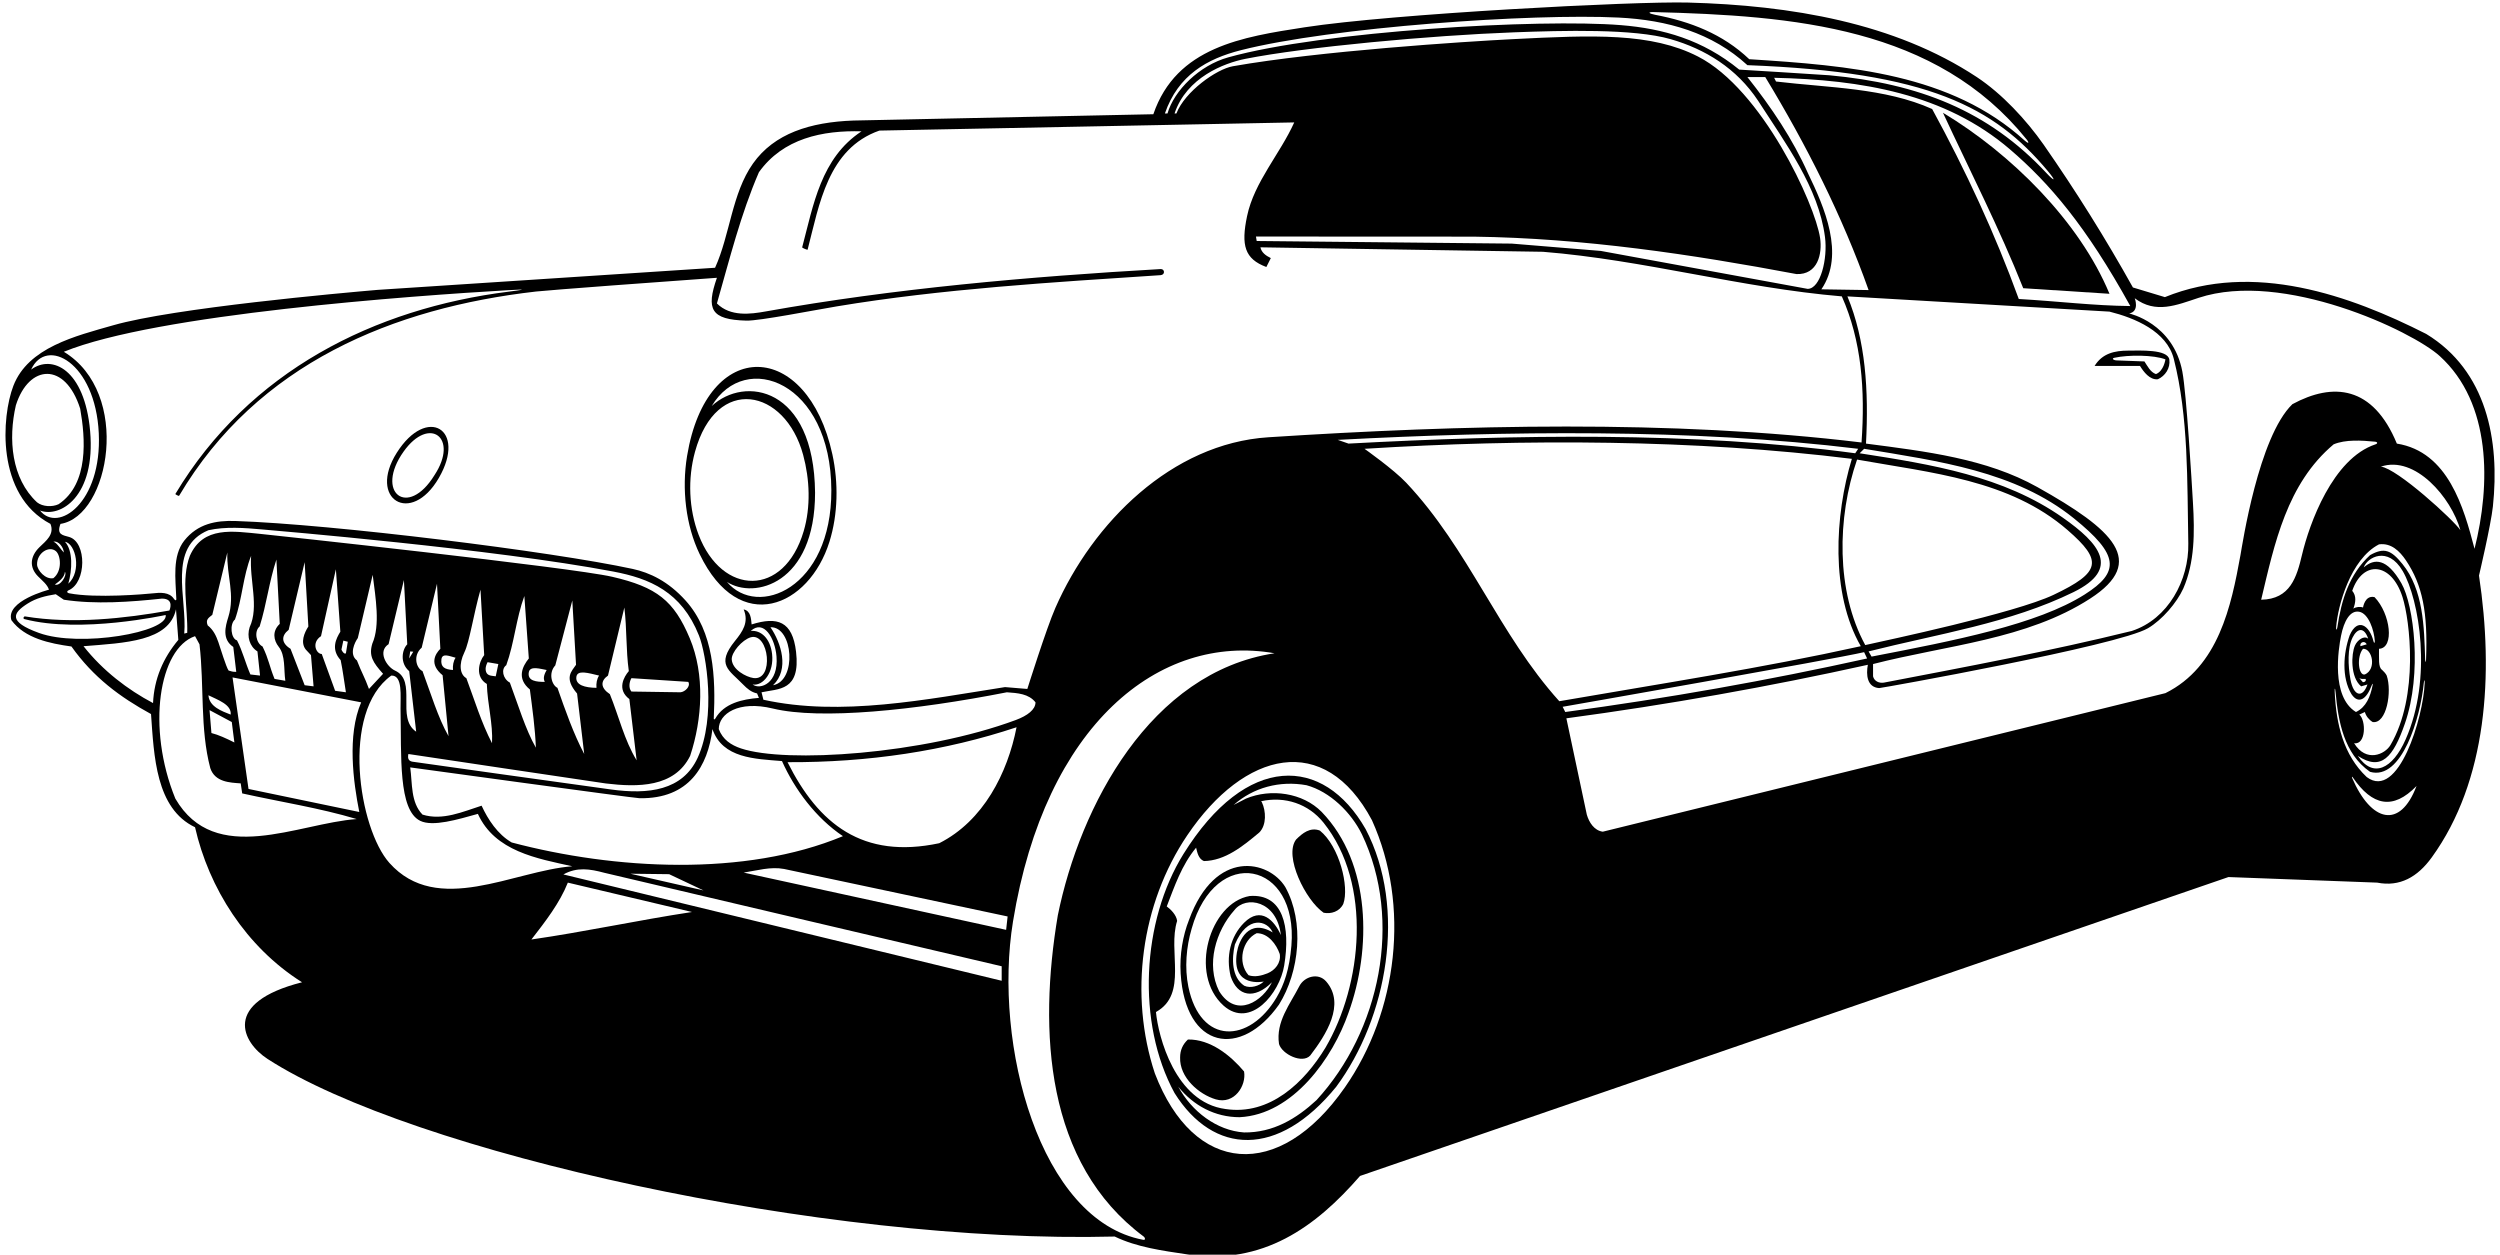 <?xml version="1.0" encoding="UTF-8"?>
<svg xmlns="http://www.w3.org/2000/svg" xmlns:xlink="http://www.w3.org/1999/xlink" width="538pt" height="270pt" viewBox="0 0 538 270" version="1.1">
<g id="surface1">
<path style=" stroke:none;fill-rule:nonzero;fill:rgb(0%,0%,0%);fill-opacity:1;" d="M 522.121 71.863 C 505.723 63.543 484.922 56.184 465.883 63.941 L 459.004 61.863 C 453.16 51.383 446.762 41.145 439.801 31.145 C 436.039 25.781 430.844 20.184 425.402 16.582 C 407.699 4.891 385.402 1.145 363.246 0.551 C 351.867 0.242 299.582 2.965 280.75 5.875 C 267.422 7.938 253.148 10.09 248.199 24.582 L 183.641 25.941 C 174.355 26.281 166.621 28.715 162.043 35.191 C 157.496 41.625 157.113 50.508 153.883 57.621 C 153.883 57.621 82.172 62.305 81.242 62.383 C 73.566 63.039 37.363 66.273 24.375 69.996 C 16.242 72.324 6.062 74.754 2.871 83.047 C 0.371 89.539 -0.973 106.52 10.855 112.742 C 11.777 114.996 9.898 116.391 8.5 117.75 C 6.445 119.746 6.266 122.113 8.199 124.051 C 9.117 124.969 10.195 125.812 10.535 126.902 C 10.535 126.902 1.156 129.312 2.453 133.461 C 5.332 137.383 10.734 138.484 15.375 139.125 C 20.094 145.766 25.781 149.988 32.5 153.664 C 33.141 162.629 33.5 174 41.973 178.023 C 44.934 191.062 52.922 203.781 65 211.383 C 47.691 215.781 52.117 224.348 57.578 227.883 C 88.605 247.969 177.336 267.746 239.883 266.102 C 244.68 268.422 250.203 269.152 255.48 269.941 C 271.75 272.375 283.16 264.023 292.684 253.062 L 479.562 188.742 L 511.562 189.941 C 516.441 190.902 520.25 188.75 523.32 184.504 C 535.234 168.031 536.684 145.145 533.48 123.863 C 533.48 123.863 536.039 113.008 536.469 109.008 C 537.992 94.773 535.137 79.77 522.121 71.863 Z M 399.641 98.902 C 415.621 101.766 432.461 103.227 444.941 114.07 C 452.531 120.664 452.184 123.141 441.906 128.02 C 433.609 131.957 406.039 137.781 401.402 138.82 C 395.082 127.223 395.32 111.383 399.641 98.902 Z M 399.242 97.543 C 364.359 92.82 325.961 93.543 290.199 95.461 L 287.883 94.66 C 324.039 92.742 363.883 92.184 399.883 96.582 Z M 446.215 127.426 C 456.453 122.41 451.82 116.949 443.91 111.395 C 431.156 102.438 415.754 99.953 400.199 97.543 L 401.16 96.582 C 417.102 99.227 433.699 101.383 446.297 111.547 C 456.047 119.41 456.27 123.086 448.625 127.934 C 438.461 134.383 420.652 137.855 402.762 141.301 L 402.121 140.184 C 417.031 136.414 432.535 134.129 446.215 127.426 Z M 403.082 142.902 C 418.922 138.82 436.113 137.664 449.801 128.82 C 462.164 120.836 454.836 114 438.441 104.82 C 427.449 98.668 414.441 97.145 401.562 95.461 C 402.164 84 401.48 73.223 397.562 63.781 L 453.961 67.062 C 459.398 68.422 466.297 71.285 467.801 77.223 C 471 89.836 470.664 103.5 470.922 116.98 C 471.07 124.824 466.602 133.223 458.762 135.781 C 441.242 140.102 423.32 143.461 405.402 146.902 C 404.359 147.062 403.32 146.582 403.082 145.543 Z M 391.684 51.215 C 390.59 43.906 379.215 19.238 365.414 12.168 C 355.344 7.008 342.895 7.543 325.672 8.418 C 314.98 8.961 283.863 10.988 265.32 14.254 C 261.777 14.875 254.969 19.723 253.16 24.422 L 252.762 24.422 C 255.352 16.656 263.434 13.574 268 12.664 C 280.871 10.109 307.988 7.617 325.824 6.957 C 336.309 6.57 351.566 6.129 359.52 8.426 C 366.941 10.57 373.703 14.664 378.359 21.703 C 384.27 30.895 391.352 40.352 392.738 51.012 C 393.344 55.676 391.781 62.164 389 62.164 L 344.5 54 L 325.32 52.422 L 270.441 51.863 L 270.281 50.902 C 270.281 50.902 316.262 50.914 317.168 50.926 C 340.863 51.25 364.105 54.746 386.602 58.98 C 391.191 59.16 392.188 54.59 391.684 51.215 Z M 389.082 37.301 C 385.801 29.941 381.242 23.145 376.039 16.582 L 379.883 16.582 C 388.762 31.223 396.441 46.422 402.121 62.422 L 391.961 62.262 C 397.082 54.742 392.602 44.582 389.082 37.301 Z M 434.441 64.344 C 429.32 50.262 423.004 36.66 415.801 23.461 C 405.641 18.902 393.641 18.902 382.199 17.543 L 381.801 16.742 C 400.574 17.148 418.59 20.176 432.531 32.129 C 441.016 39.402 448.922 48.629 458.441 65.863 C 450.52 65.781 443 64.836 434.441 64.344 Z M 355.836 2.598 C 385.926 3.371 416.664 5.785 436.141 30.02 C 436.785 30.824 436.516 30.98 435.73 30.266 C 419.871 15.852 398.012 14.113 376.441 12.742 C 370.723 7.293 363.703 4.617 356.195 3.188 C 354.773 2.918 354.516 2.562 355.836 2.598 Z M 267.035 10.801 C 286.613 5.828 329.688 2.855 348.336 3.781 C 358.836 4.305 368.445 7.035 376.039 14.023 C 415 15.5 429.156 23.039 440.68 36.797 C 442.512 38.98 442.219 39.203 440.379 37.227 C 427.867 23.801 412.914 17.984 393.68 16.199 C 392.551 16.094 374.281 14.98 374.281 14.98 C 366.43 8.562 357.902 6.145 348.84 5.41 C 331.391 4 284.664 6.664 264.336 12.336 C 258.09 14.074 252.68 19.461 251.242 24.422 L 250.68 24.422 C 253.547 16.125 259.801 12.641 267.035 10.801 Z M 109.379 62.445 C 114.301 62.156 112.059 62.438 109.484 62.762 C 80.609 66.383 53.625 79.812 37.742 106.297 C 37.688 106.391 38.484 106.793 38.539 106.699 C 55.379 78.199 84.703 66.238 115.371 62.734 C 117.965 62.438 143.961 60.504 154.281 59.781 C 151.926 66.559 152.926 68.793 160.625 69 C 163.398 69.074 175.441 66.703 180.094 65.93 C 202.727 62.16 226.477 60.754 249.746 59.215 C 250.797 59.145 250.672 57.848 249.758 57.902 C 221.352 59.535 192.363 62.078 164.73 67.031 C 161.539 67.602 157.176 68.199 154.281 65.301 C 157.004 55.781 159.402 46.102 163.32 37.062 C 168.52 29.781 177.004 28.023 185.402 28.262 C 176.652 34.016 175.047 44.121 172.629 53.219 C 172.594 53.352 173.773 53.828 173.797 53.73 C 176.316 44.02 178.152 31.984 189.242 28.102 L 278.52 26.344 C 275.488 33.102 269.91 39.164 268.371 46.5 C 267.043 52.816 267.852 55.711 272.52 57.461 L 273.48 55.543 C 272.375 55 271.48 54.344 271.242 53.223 L 332.039 54.184 C 353.883 55.941 374.602 61.941 396.359 63.781 C 400.602 73.301 401.402 83.863 400.602 95.223 C 359.723 90.262 314.508 91.41 272.922 94.102 C 252.164 95.445 235.18 112.449 227.117 130.816 C 225.191 135.195 221.082 148.262 221.082 148.262 L 216.281 147.863 C 199.402 150.504 180.922 154.262 164.281 150.582 L 163.883 148.98 C 167.535 148.188 172.305 148.762 171.312 140.273 C 170.539 133.625 167.266 132.652 161.75 134.375 C 161.625 133.125 161.562 131.461 160.039 131.145 C 161.215 133.953 159.77 135.949 158.156 137.949 C 154.039 143.055 156.879 144.176 159.93 147.32 C 160.789 148.203 161.68 148.965 162.922 149.223 L 163.32 150.184 C 159.734 150.48 155.805 151.336 153.93 154.641 C 153.797 154.875 153.59 154.879 153.602 154.621 C 154.023 145.809 153.645 136.004 147.531 129.23 C 143.805 125.102 139.844 123.23 136.141 122.43 C 118.77 118.676 71.77 112.824 50.621 112.117 C 46.441 111.98 42.535 112.719 39.652 116.344 C 37.043 119.68 37.785 124.59 37.945 128.879 C 37.965 129.32 37.664 129.223 37.434 128.879 C 36.43 127.379 34.555 127.492 32.621 127.711 C 31.504 127.836 20.656 128.797 14.891 127.676 C 14.348 127.57 14.355 127.207 14.766 127.031 C 18.625 125.383 18.695 116.691 14.895 115.559 C 13.559 115.16 12.102 115.117 13.016 112.742 C 23.594 111.102 28.406 84.559 13.734 75.703 C 33.691 67.566 88.824 63.652 109.379 62.445 Z M 110.121 181.301 C 107.082 179.543 105.004 176.344 103.641 173.383 C 99.641 174.66 95.242 176.66 90.922 175.301 C 88.359 172.66 88.762 168.66 88.281 165.145 C 88.281 165.145 136.414 171.758 137.629 171.777 C 148.328 171.957 152.328 164.844 153.32 156.902 C 155.48 163.223 162.52 163.301 168.281 163.781 C 171.004 169.863 175.562 176.023 181.402 179.941 C 160.281 188.742 132.199 187.145 110.121 181.301 Z M 151.402 191.621 L 135.641 188.023 L 144 188.125 Z M 85.004 144.309 C 83.195 143.488 81.188 140.188 83.625 138.625 L 86.922 124.82 L 87.641 138.66 C 86.52 139.781 86 142.688 88.062 144.438 L 89.562 157.461 C 85.141 154.492 89.867 146.508 85.004 144.309 Z M 88.043 141.703 L 88.281 140.184 L 88.938 140.25 Z M 87.883 162.262 C 87.883 162.262 129.297 168.473 130.379 168.602 C 137.215 169.422 145.137 169.504 148.52 162.66 C 151.137 154.754 151.723 145.168 148.434 137.352 C 145.031 129.262 141.348 126.344 131.75 124.125 C 122.887 122.074 57.828 115.07 56.133 114.906 C 50.172 114.328 43.719 113.141 40.855 119.621 C 38.934 124.66 40.453 130.902 40.293 136.184 L 39.652 136.344 C 40.293 128.66 35.973 117.781 44.855 114.102 C 48.57 113.289 52.551 113.59 56.516 113.945 C 58.996 114.172 106.352 118.129 132 123 C 139.789 124.48 146.66 127.32 150.414 136.758 C 152.008 140.758 154.164 154.301 150.137 163.074 C 146.895 170.129 139.535 171.008 131.496 169.895 C 123.844 168.832 89.559 164.07 88.742 163.914 C 88.078 163.785 87.645 163.406 87.883 162.262 Z M 95.25 145.312 C 95.25 145.312 96.121 154.344 96.523 158.422 C 94.281 154.504 92.68 149.145 90.922 144.422 C 89.562 143.781 88.812 141.062 90.75 139.375 L 94.043 125.621 L 94.762 139.621 C 93.641 140.742 92.312 142.938 95.25 145.312 Z M 97.48 144.184 C 95.719 144.059 94.781 143.59 94.996 141.867 C 95.172 140.461 96.781 141.227 98.043 141.543 C 97.562 142.262 97.402 143.223 97.48 144.184 Z M 104.77 147.191 C 104.895 151.562 106.117 155.715 105.883 159.941 C 103.562 155.461 102.121 150.66 100.359 145.941 C 99 145.188 98.652 143.016 99.938 140.375 C 101.062 138.062 101.883 132.262 103.402 126.902 L 104.199 140.98 C 103.02 142.434 102.203 145.684 104.77 147.191 Z M 104.922 142.504 L 107.242 142.902 L 106.68 145.543 C 105.762 145.391 104.672 145.512 104.516 144.191 C 104.449 143.633 104.645 143.055 104.922 142.504 Z M 117.242 146.742 C 115.535 146.742 113.418 146.609 113.809 144.625 C 114.09 143.203 116.398 143.984 117.641 144.184 C 117.242 144.902 116.762 145.863 117.242 146.742 Z M 114.027 148.371 C 114.57 152.531 115.168 156.828 115.32 160.902 C 113.082 156.98 111.48 151.621 109.723 146.902 C 108.188 146.062 107.785 143.961 108.949 143.152 C 110.68 138.391 111.07 133.074 112.84 128.262 L 113.801 141.703 C 112.391 143.438 111.16 146.023 114.027 148.371 Z M 124.188 149.25 L 125.723 162.262 C 123.402 157.863 121.641 152.82 119.961 148.023 C 118.762 147.461 117.938 144.875 119.5 143.188 L 123.16 129.223 L 123.961 143.062 C 123.082 144.422 121.25 145.812 124.188 149.25 Z M 128.359 148.023 C 125.895 147.988 123.793 147.445 124.035 145.656 C 124.246 144.094 126.617 144.84 128.922 145.383 C 128.441 146.102 128.281 147.062 128.359 148.023 Z M 135.438 150.438 L 137.004 163.621 C 134.359 159.301 133.16 154.102 131.242 149.383 C 129.164 148 129.23 146.512 130.84 145.383 L 134.359 130.742 C 134.922 135.301 134.68 139.781 135.32 144.422 C 134.281 145.621 132.688 148.375 135.438 150.438 Z M 135.883 145.941 L 148.121 146.742 C 148.68 147.703 147.402 148.902 146.441 148.98 L 135.883 148.82 C 135.242 148.102 135.402 146.742 135.883 145.941 Z M 82.438 145 L 79.402 148.262 C 78.438 145.625 77.875 144.875 76.812 142.125 C 75.062 140.812 76.359 138.191 77 137.312 L 80.203 123.703 C 80.82 128.621 81.863 134.555 80.125 138.5 C 79.324 141.141 80.25 142.562 82.438 145 Z M 73.312 142.062 C 73.812 144.5 74 146.312 74.441 148.98 L 72.121 148.66 L 69.242 140.742 C 68.066 140.742 66.938 138.312 69.082 136.902 L 72.281 122.504 L 73.242 135.941 C 72.359 137.383 71.125 139.688 73.312 142.062 Z M 73.48 139.781 L 73.883 137.863 L 74.84 138.102 L 74.441 140.582 C 74.121 140.902 73.562 140.102 73.48 139.781 Z M 49.883 155.383 C 50.043 156.82 50.25 158.25 50.441 159.781 C 48.625 158.875 47 158.125 45.5 157.75 L 45.094 152.82 Z M 44.855 149.621 C 46.875 150.625 49.875 151.625 49.641 153.781 C 47.805 153.062 45.016 152.102 44.855 149.621 Z M 49.199 144.305 C 48.691 143.637 47.395 139.363 46.992 138.191 C 46.52 136.824 45.898 135.527 44.695 134.582 C 44.215 133.383 44.812 133 45.688 132.312 L 48.922 118.902 C 48.762 124.027 50.645 127.945 49.125 132.812 C 48.5 134.812 47.727 137.562 50.203 139.223 L 50.84 144.582 C 50.188 144.625 49.625 144.438 49.199 144.305 Z M 50.566 133.312 C 52.129 128.93 52.301 123.91 54.043 119.621 C 53.641 124.902 55.801 130.504 53.723 134.98 C 53.082 136.98 53.723 139.145 55.402 140.184 L 55.961 145.383 L 53.883 145.145 C 52.812 142.688 52.188 140.074 51.004 137.812 C 49.688 137.438 49.375 134.312 50.566 133.312 Z M 55.875 134.812 C 57.395 129.934 57.883 125.301 59.48 120.422 L 60.203 134.262 C 58.523 135.82 58.883 137.809 59.969 139.176 C 61.469 141.07 61.035 144.02 61.402 146.504 L 59.082 146.102 C 57.938 143.312 57.875 141.938 56.5 139.125 C 55.125 138.438 54.625 135.875 55.875 134.812 Z M 62.121 135.543 L 65.562 120.98 L 66.359 134.82 C 65.48 136.184 64.602 138.262 65.801 139.781 L 66.922 140.98 L 67.48 147.703 L 65.562 147.461 L 62.52 139.621 C 60.5 138.375 60.5 136.812 62.121 135.543 Z M 169.48 164.023 C 186.84 164.102 203.402 161.621 218.762 156.504 C 216.84 166.344 211.641 176.66 202.121 181.461 C 185.629 184.969 176.121 177.305 169.48 164.023 Z M 218.605 154.945 C 198.688 162.344 169.105 164.316 159.438 161.055 C 157.344 160.348 155.539 159.18 154.68 156.902 C 154.68 153.605 158.914 150.68 166.32 152.477 C 176.523 154.949 196.875 152.875 216.68 148.98 C 219.004 149.145 221.402 149.301 222.84 151.145 C 222.84 152.707 221.094 154.02 218.605 154.945 Z M 166.152 140.746 C 165.766 137.371 163.754 135.562 161.562 135.781 C 164.355 133.223 166.785 137.328 167.105 141.262 C 167.578 147.055 163.609 148.539 161.961 147.301 C 164.184 147.695 166.605 144.734 166.152 140.746 Z M 157.469 141.91 C 157.387 140.406 159.688 137.703 161.562 137.145 C 165.496 136.07 166.664 146.586 162.117 145.91 C 160.559 145.68 157.594 144.121 157.469 141.91 Z M 165.801 134.98 C 170.707 134.801 171.551 146.508 166.359 147.461 C 169.934 144.031 168.102 138.344 165.801 134.98 Z M 13.973 123.062 C 14.5 123.812 12.934 126.262 11.812 125.781 C 12.695 125.145 13.895 124.262 13.973 123.062 Z M 11.492 116.582 C 12.625 116.312 13.688 117.812 13.734 118.902 C 13.062 118.25 12.293 116.82 11.492 116.582 Z M 13.973 116.582 C 16.309 116.973 17.645 122.953 14.695 125.621 C 15.555 122.652 15.738 118.473 13.973 116.582 Z M 3.414 87.223 C 6.211 78.363 14.043 77.812 17.254 87.941 C 18.375 94.262 19.172 104.102 12.613 108.504 C 11.254 109.145 9.176 109.062 7.973 108.102 C 2.453 102.98 1.734 94.504 3.414 87.223 Z M 8.613 109.863 C 12.926 111.504 20.637 106.895 19.395 92.77 C 18.227 79.465 11.16 76.191 6.695 79.543 C 9.949 72.379 20.547 77.953 21.258 93.234 C 21.957 108.258 12.422 114.758 8.613 109.863 Z M 7.977 121.484 C 7.922 119.02 10.535 117.367 12.02 118.602 C 13.078 119.484 13.457 122.852 11.492 124.422 C 9.785 124.781 8.008 122.719 7.977 121.484 Z M 8.391 136.211 C 1.656 133.77 2.754 131.918 5.934 129.895 C 7.805 128.699 9.77 128.246 12 127.875 L 13.734 129.062 C 20.535 130.102 28.055 129.543 34.855 128.82 C 37.637 128.82 36.453 131.383 36.453 131.383 C 26.883 133.094 15.574 134.352 5.391 132.652 C 5.105 132.605 4.875 133.129 5.254 133.23 C 17.352 136.395 35.652 132.344 35.652 132.344 C 36.324 136.031 17.207 139.41 8.391 136.211 Z M 17.973 139.062 C 26.91 138.348 36.371 138.035 37.875 131.125 L 38.375 137.703 C 35.094 141.621 33.172 146.102 32.934 151.301 C 27.492 148.422 22.133 144.344 17.973 139.062 Z M 37.734 171.863 C 31.504 156.586 34.211 139.562 41.973 136.902 L 42.934 138.66 C 43.973 147.703 43.016 156.82 45.254 165.301 C 46.262 168.328 49.488 168.418 51.801 168.582 L 52.121 170.742 C 60.359 172.582 68.762 173.863 76.762 176.262 C 64.203 177.145 46.289 186.582 37.734 171.863 Z M 53.48 169.781 L 50.043 145.781 L 77.723 151.145 C 74.668 158.234 76.039 168.324 77.32 174.742 Z M 83.801 185.703 C 77.227 178.348 73.223 153.285 84.203 145.383 C 86.734 145.27 86.141 149.91 86.195 152.504 C 86.406 162.75 85.668 174.301 90.426 176.641 C 93.141 177.977 98.52 176.348 102.84 175.145 C 106.52 183.223 115.562 184.742 123.16 186.422 C 110.52 187.383 94.125 197.25 83.801 185.703 Z M 114.359 202.18 C 117.402 198.262 120.441 194.344 122.199 189.941 L 148.922 196.262 C 137.32 198.023 125.961 200.504 114.359 202.18 Z M 215.562 211.062 L 121.242 188.18 C 124.18 186.535 126.988 187.008 130.016 187.816 C 131.109 188.109 215.562 207.941 215.562 207.941 Z M 216.52 200.102 L 160.039 187.781 C 162.863 187.348 165.82 186.453 168.727 187 C 169.031 187.059 216.84 197.223 216.84 197.223 Z M 246.012 266.805 C 223.738 262.641 213.68 224.777 218 198.289 C 224.914 155.914 249.469 136.234 274.281 140.582 C 247.562 144.66 232.441 173.383 227.641 196.98 C 223.457 221.926 224.961 250.375 246.133 266.113 C 246.422 266.324 246.605 266.914 246.012 266.805 Z M 289.426 233.996 C 275.238 254.359 256.875 252.848 248.52 230.98 C 242.949 214.133 245.52 194.531 255.5 179.75 C 267.777 161.57 285.043 157.348 295.242 176.504 C 303.551 194.902 300.781 217.703 289.426 233.996 Z M 302.617 103.879 C 299.902 101 293.641 96.582 293.641 96.582 C 328.121 94.422 365.004 94.582 398.52 98.742 C 394.844 110.82 393.883 127.703 400.441 139.062 C 379.16 143.781 357.242 147.145 335.562 150.902 C 322.512 136.445 316.117 118.195 302.617 103.879 Z M 336.281 152.102 C 336.281 152.102 394.836 141.836 401.16 140.344 L 401.801 141.703 C 380.52 146.422 358.844 150.262 336.844 153.223 Z M 486.602 129.062 C 489.48 116.98 492.121 104.102 502.199 95.621 C 504.734 94.555 508.215 94.766 511.105 95.051 C 511.688 95.109 511.715 95.453 511.207 95.621 C 501.965 98.684 496.965 112.781 495.402 119.352 C 494.254 124.184 492.887 128.953 486.602 129.062 Z M 506.199 167.469 C 506.066 167.152 506.152 167.047 506.328 167.305 C 510.496 173.414 514.961 174.406 520.039 169.145 C 516.492 178.527 510.285 176.895 506.199 167.469 Z M 521.789 146.996 C 521.516 154.305 516.145 172.344 509.32 167.223 C 504.289 162.473 502.75 155.797 502.43 148.938 C 502.383 147.941 502.52 147.922 502.613 148.945 C 503.195 155.238 504.398 162.18 510.039 166.102 C 516.879 168.055 520.891 154.324 521.59 147.059 C 521.664 146.238 521.82 146.137 521.789 146.996 Z M 517.027 128.512 C 518.598 133.453 520.617 149.797 514.43 160.336 C 513.238 162.359 509.207 164.172 506.602 159.941 C 509.191 160.344 509.195 154.996 507.723 153.781 L 508.922 153.223 C 509.16 154.102 509.801 154.902 510.602 155.383 C 513.598 155.844 514.793 148.828 513.625 145.395 C 513.496 145.023 512.77 144.266 512.621 144.16 C 511.75 143.562 512.004 141.66 511.961 139.621 C 515.336 139.48 514.449 132.07 511.004 128.504 C 508.91 128.012 508.52 130.742 508.52 130.742 C 508 130.5 507.004 130.582 506.441 130.98 C 506.922 129.703 507.16 128.262 506.199 127.145 C 508.438 120.562 514.609 120.883 517.027 128.512 Z M 508.684 122.102 C 509.391 119.977 513.859 117.391 517.066 122.898 C 520.637 129.035 523.508 145.996 517.68 159.148 C 514.883 165.473 510.68 167.578 507.398 162.66 C 512.477 166.02 515.027 162.93 517.531 155.719 C 521.297 144.883 519.441 130.18 516.789 125.539 C 513.66 120.07 510.949 120.137 508.684 122.102 Z M 507.684 131.645 C 509.719 132.004 510.91 135.617 511.059 137.938 C 511.09 138.441 510.875 138.422 510.777 138.023 C 509.938 134.551 507.32 132.824 505.641 136.742 C 504.281 140.582 503.883 145.781 506.039 149.383 C 507.516 151.594 509.246 150.562 510.383 147.504 C 510.57 146.992 510.68 147.02 510.566 147.562 C 510.098 149.887 509.203 152.188 507.004 153.223 C 501.582 149.934 503.238 139.617 503.789 136.832 C 504.43 133.605 505.754 131.301 507.684 131.645 Z M 506.793 138.902 C 505.965 140.738 505.766 145.766 508.121 147.703 L 509.48 147.301 C 508.438 150.312 506.473 149.855 505.812 146.188 C 505.285 143.242 505.137 139.449 506.297 137.148 C 507.281 135.195 508.766 134.836 509.641 137.461 C 508.781 136.668 507.316 137.738 506.793 138.902 Z M 509.32 138.66 L 507.961 139.062 C 507.75 138.188 508.922 137.781 509.32 138.66 Z M 507.723 145.941 C 508.188 146.188 508.602 146.102 509.082 146.102 C 509.25 146.562 508.875 146.812 508.5 146.812 Z M 508.922 145.145 C 507.512 145.492 507.102 141.297 508.52 139.621 C 510.5 139.5 511.5 144 508.922 145.145 Z M 522.086 141.934 C 522.059 142.621 521.914 142.602 521.891 141.871 C 521.684 134.871 521.488 126.902 517.004 121.371 C 514.566 118.367 513.09 117.75 510.039 119.461 C 505.527 123.613 503.863 129.152 502.996 135 C 502.91 135.578 502.676 135.742 502.738 134.941 C 503.094 130.438 505.781 120.336 511.961 117.145 C 514.555 116.801 516.387 118.555 517.77 120.609 C 521.328 125.906 522.488 131.797 522.086 141.934 Z M 512.359 100.422 C 519.711 97.926 527.512 107.074 529.48 114.102 C 528.105 111.98 515.82 100.75 512.359 100.422 Z M 532.52 118.102 C 530.199 109.223 526.844 97.223 515.801 95.461 C 510.664 82.98 502.062 82.246 493.32 86.98 C 486.039 94.023 482.539 117.301 482.152 119.438 C 480.16 130.426 477.453 143.473 466 149.164 L 344.922 178.98 C 343.082 178.742 341.961 176.98 341.48 175.301 L 337.082 154.582 C 359.082 151.621 380.684 147.781 401.961 143.062 C 401.559 145.195 401.762 147.887 404.387 148.078 C 404.762 148.105 455.84 138.969 462.25 135.191 C 465.289 133.402 468.449 129.711 469.836 126.664 C 472.301 121.023 472.309 114.645 471.922 108.172 C 471.66 103.727 470.539 84.727 469.641 79.969 C 467.664 69.5 458.199 67.461 458.199 67.461 C 460.5 67 459.398 64.184 459.398 64.184 C 463.91 67.602 468.418 65.652 473.141 64.094 C 491.324 58.094 519.094 71.234 525.035 76.629 C 536.188 86.762 535.996 104.285 532.52 118.102 "/>
<path style=" stroke:none;fill-rule:nonzero;fill:rgb(0%,0%,0%);fill-opacity:1;" d="M 464.359 81.621 C 465.961 80.902 467.082 79.223 466.844 77.383 C 466.492 75.121 460.516 75.449 458 75.453 C 455.098 75.461 452.438 76.02 450.762 78.742 L 460.52 78.742 C 461.32 80.023 462.602 81.781 464.359 81.621 Z M 455 76.996 C 458.027 76.32 463.523 76.375 466 77.336 C 466 77.336 465.664 79.836 463.961 80.504 C 462.762 80.102 462.121 78.742 461.48 77.781 C 461.48 77.781 458.258 77.645 455.504 77.559 C 454.781 77.535 454.383 77.133 455 76.996 "/>
<path style=" stroke:none;fill-rule:nonzero;fill:rgb(0%,0%,0%);fill-opacity:1;" d="M 263.32 216.422 C 269.059 221.484 275.371 213.805 276.359 207.781 C 277.742 199.391 276.105 192.27 268.922 192.824 C 260.348 194.301 255.746 209.637 263.32 216.422 Z M 272.762 209.461 C 271.562 209.941 270.039 210.344 268.68 209.863 C 266.23 207.086 267.34 202.293 270.441 200.824 C 272.922 200.824 274.684 203.223 275.402 205.301 C 275.723 207.223 274.359 208.824 272.762 209.461 Z M 271.961 211.223 C 271.004 212.18 269.109 212.766 267.75 212.125 C 265.031 210.285 265.031 206.289 265.75 203.25 C 268.445 196.785 272.762 198.094 273.883 200.66 C 268.645 197.52 266.566 202.535 266.18 204.969 C 264.93 212.758 271.961 211.223 271.961 211.223 Z M 265.641 195.863 C 268.098 192.656 274.785 193.781 275.641 201.223 C 274.285 198.164 271.387 194.918 267.723 198.582 C 264.762 201.543 263.801 205.863 264.84 210.102 C 266.281 214.414 269.91 215.195 273.723 211.383 C 271.816 215.32 266.105 219.355 262.359 213.301 C 259.48 207.543 261.641 200.344 265.641 195.863 "/>
<path style=" stroke:none;fill-rule:nonzero;fill:rgb(0%,0%,0%);fill-opacity:1;" d="M 261.641 236.582 C 265.625 237.75 268.254 233.641 267.723 230.582 C 264.762 227.062 260.441 223.621 255.641 223.703 C 254.52 224.742 253.961 226.023 253.961 227.543 C 253.801 231.863 257.992 235.512 261.641 236.582 "/>
<path style=" stroke:none;fill-rule:nonzero;fill:rgb(0%,0%,0%);fill-opacity:1;" d="M 254.68 183.781 C 245.723 198.18 244.52 220.102 252.762 235.223 C 261.121 248.555 275.027 249.289 287.562 233.863 C 298.52 219.062 302.844 195.543 293.883 178.422 C 284.797 162.52 268.23 162.023 254.68 183.781 Z M 248.762 217.781 C 255.723 213.941 251.242 204.66 253.32 198.18 C 253.16 196.902 251.961 195.703 251.082 195.062 C 252.762 190.742 254.281 186.18 257.402 182.422 C 257.641 183.383 257.883 184.824 259.082 185.301 C 263.641 185.223 267.48 182.102 271.004 179.145 C 272.602 177.543 272.441 174.504 271.562 172.66 L 271.402 172.422 C 276.52 171.301 281.574 172.973 284.844 177.062 C 295.375 190.25 293.16 211.941 285.242 225.461 C 280.684 232.98 273.242 240.102 263.723 238.66 C 252.871 237.227 249.246 222.98 248.762 217.781 Z M 283.32 236.742 C 279.004 240.742 273.961 243.781 267.723 243.703 C 261.801 243.301 256.441 239.145 253.562 233.863 C 256.84 237.941 261.48 240.422 266.762 240.422 C 278.281 239.863 286.844 227.621 290.199 217.941 C 295.16 204.262 295.082 185.781 284.441 174.742 C 280.359 170.582 273.48 169.621 268.121 171.863 L 265.48 173.223 C 269.723 169.461 275.402 167.941 281.16 168.98 C 286.199 170.344 290.762 174.824 293.082 179.543 C 301.961 198.18 296.922 221.941 283.32 236.742 "/>
<path style=" stroke:none;fill-rule:nonzero;fill:rgb(0%,0%,0%);fill-opacity:1;" d="M 275.242 216.18 C 279.641 209.145 280.762 198.422 276.602 190.902 C 273.047 185.086 261.516 182.508 255.883 197.941 C 254.531 201.34 253.832 205.48 254.078 209.504 C 255.09 225.84 267.02 227.852 275.242 216.18 Z M 256.441 199.863 C 261.562 181.652 279.418 185.285 277.91 203.504 C 277.492 208.555 276.363 211.883 274.719 214.656 C 268.844 224.574 258.324 224.938 255.742 212.375 C 254.898 208.27 255.289 203.762 256.441 199.863 "/>
<path style=" stroke:none;fill-rule:nonzero;fill:rgb(0%,0%,0%);fill-opacity:1;" d="M 284.844 196.422 C 286.441 196.742 288.281 196.18 289.082 194.504 C 290.402 190.836 288.234 182.141 284.039 178.742 C 281.961 177.941 280.281 179.301 278.922 180.66 C 276.219 184.219 280.984 193.785 284.844 196.422 "/>
<path style=" stroke:none;fill-rule:nonzero;fill:rgb(0%,0%,0%);fill-opacity:1;" d="M 94.445 102.844 C 100.516 92.363 91.875 87.168 85.387 97.43 C 79.078 107.414 88.426 113.234 94.445 102.844 Z M 86.871 97.156 C 92.406 89.387 98.805 94.199 93.5 102.25 C 87.75 111.625 80.574 105.996 86.871 97.156 "/>
<path style=" stroke:none;fill-rule:nonzero;fill:rgb(0%,0%,0%);fill-opacity:1;" d="M 279.641 212.18 C 277.641 216.102 274.52 219.863 275.242 224.66 C 275.891 226.875 280.254 228.992 281.961 227.145 C 285.32 222.742 289.625 216.125 285.402 211.223 C 283.676 209.223 280.684 210.18 279.641 212.18 "/>
<path style=" stroke:none;fill-rule:nonzero;fill:rgb(0%,0%,0%);fill-opacity:1;" d="M 178.496 116.586 C 180.344 110.668 180.461 103.91 179.121 97.75 C 173.781 73.152 152.148 72.125 147.859 98.121 C 146.68 105.277 147.59 113.074 150.562 119.242 C 159.152 137.086 174.121 130.59 178.496 116.586 Z M 178.906 105.5 C 178.973 126.684 162.996 133.09 156.441 125.223 C 162.262 129.035 175.402 125.723 175.402 106.023 C 175.191 83.152 160.184 80.801 153.16 87.383 C 160.383 75.254 178.836 82.121 178.906 105.5 Z M 149.562 97.234 C 154.16 80.496 168.973 83.617 172.836 97.887 C 174.27 103.18 174.496 109.086 172.949 114.32 C 168.723 128.617 155.352 128.246 150.344 115.09 C 148.23 109.539 147.969 103.031 149.562 97.234 "/>
<path style=" stroke:none;fill-rule:nonzero;fill:rgb(0%,0%,0%);fill-opacity:1;" d="M 418.121 24.262 C 423.961 36.82 430.281 49.145 435.398 62.023 L 453.961 63.223 C 447.48 47.621 432.762 33.062 418.121 24.262 "/>
</g>
</svg>
